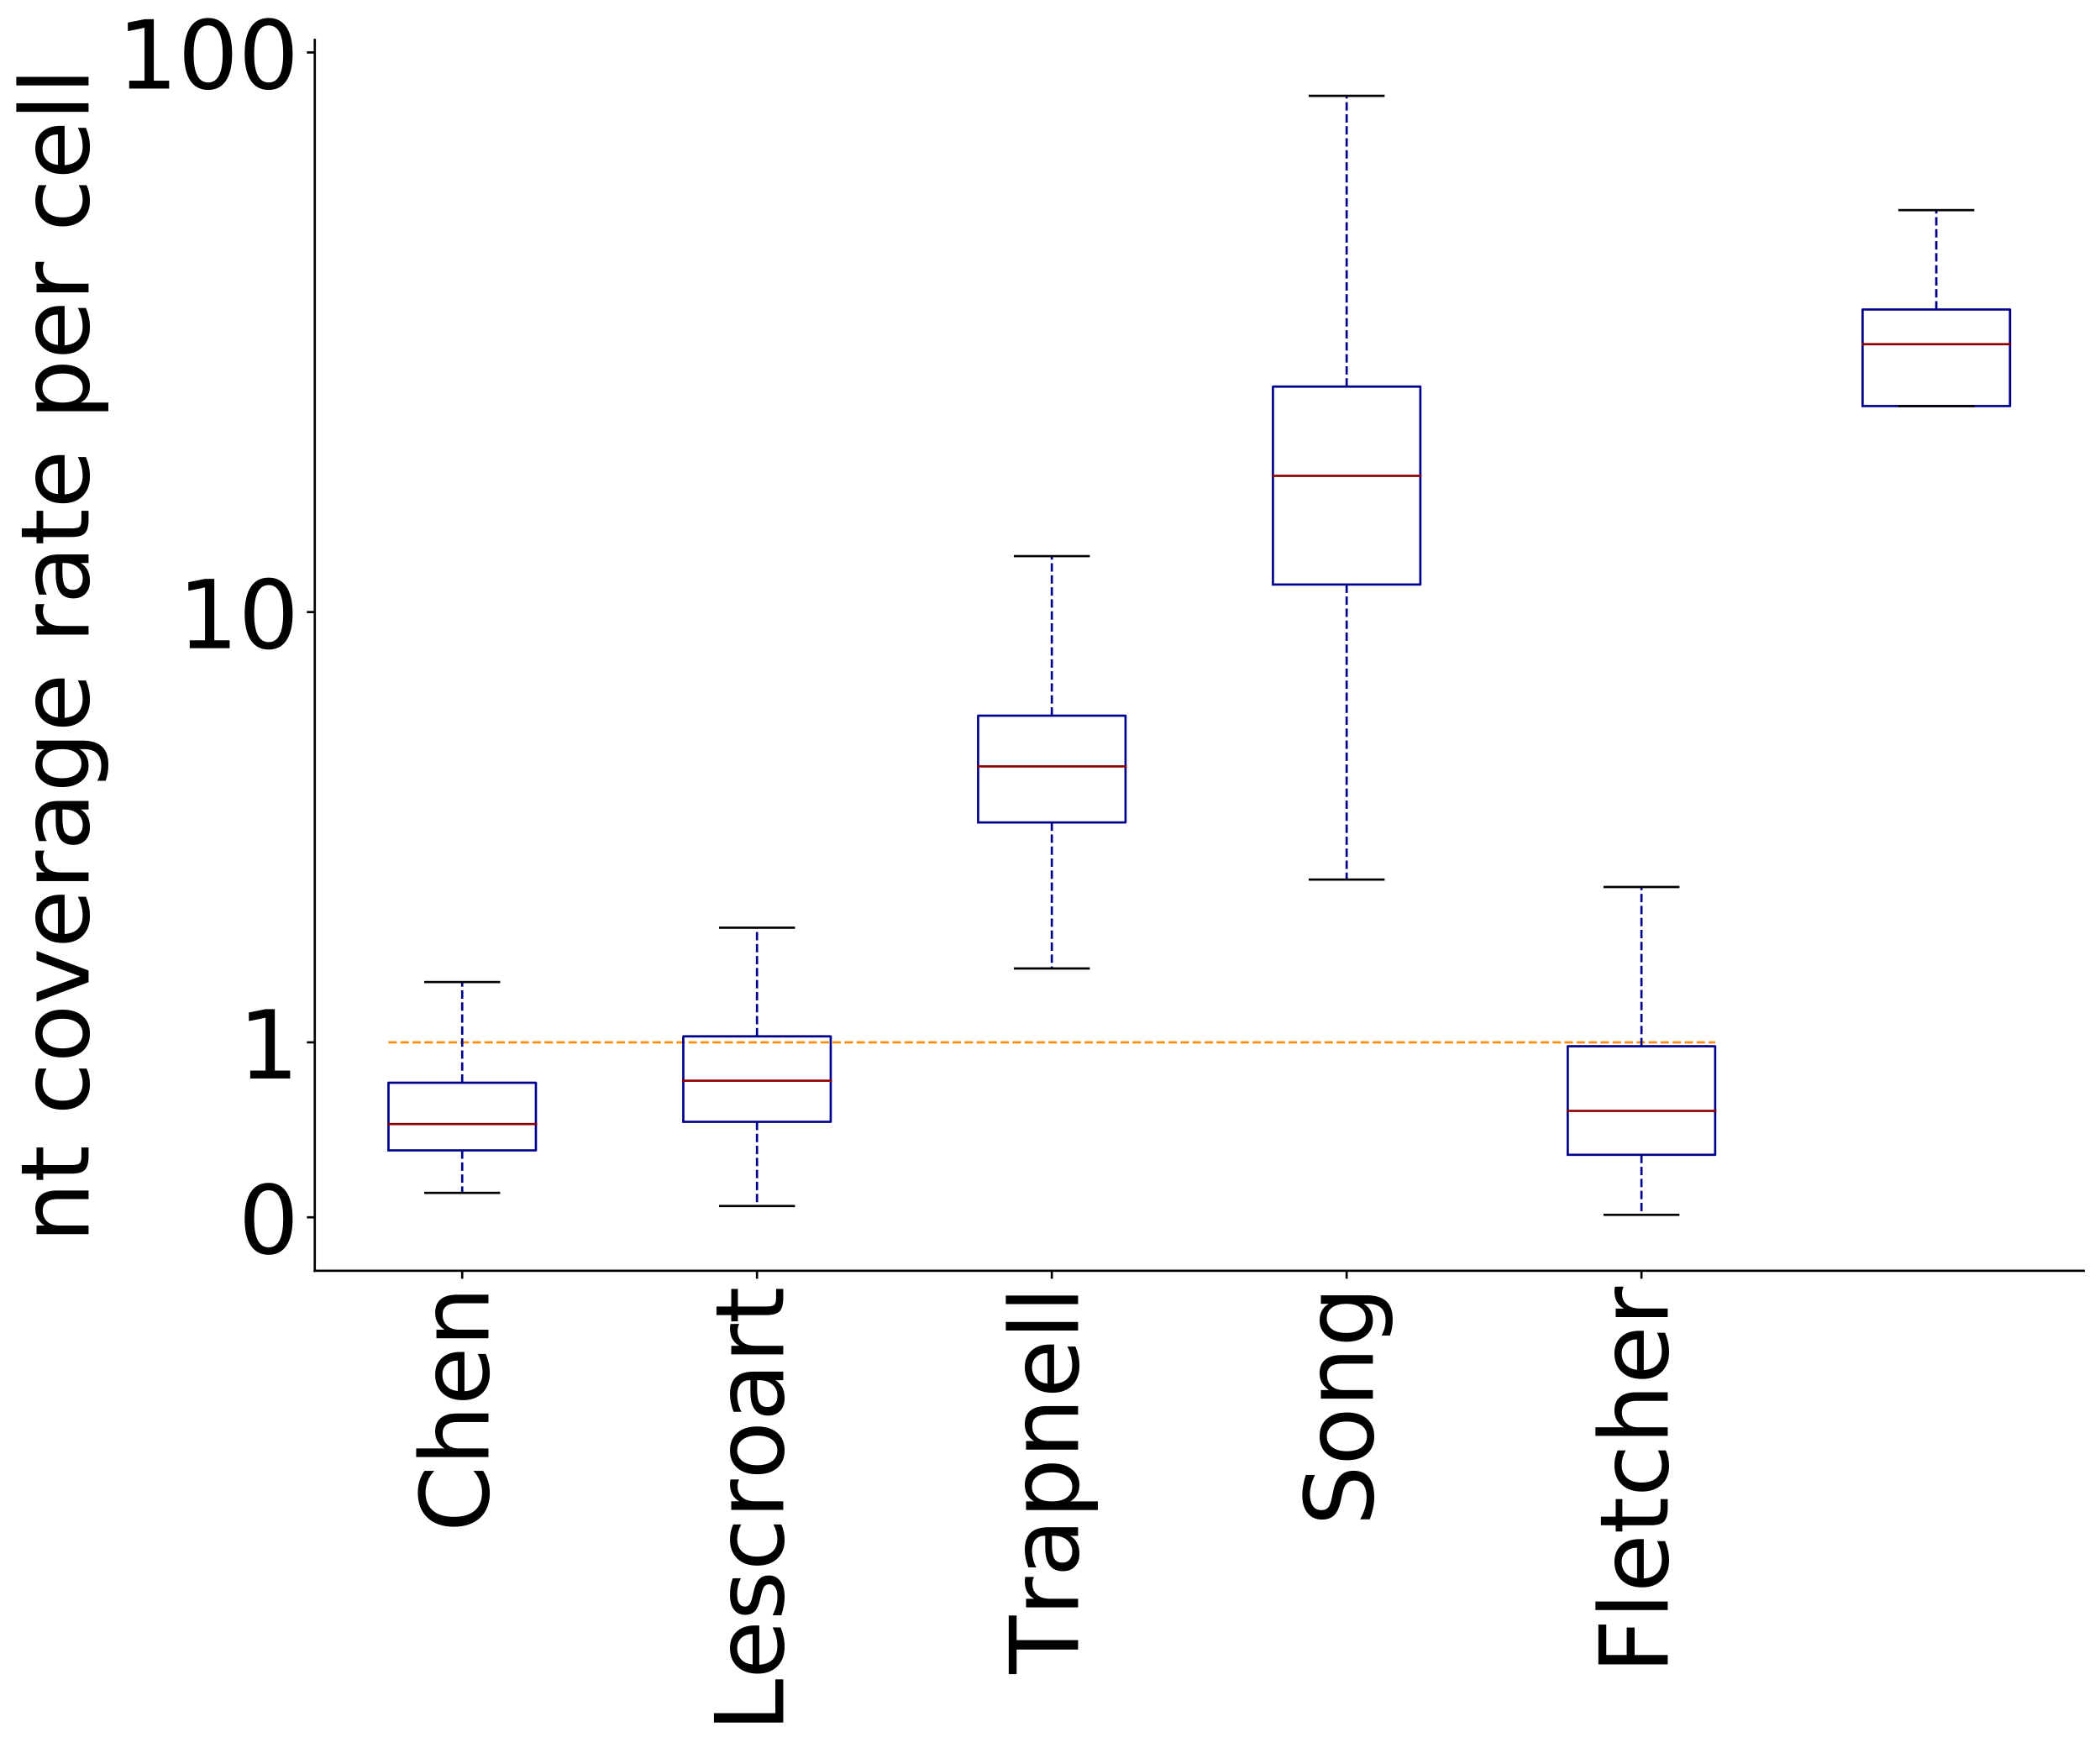 <?xml version="1.0" encoding="utf-8" standalone="no"?>
<!DOCTYPE svg PUBLIC "-//W3C//DTD SVG 1.1//EN"
  "http://www.w3.org/Graphics/SVG/1.1/DTD/svg11.dtd">
<!-- Created with matplotlib (https://matplotlib.org/) -->
<svg height="772.055pt" version="1.1" viewBox="0 0 927.416 772.055" width="927.416pt" xmlns="http://www.w3.org/2000/svg" xmlns:xlink="http://www.w3.org/1999/xlink">
 <defs>
  <style type="text/css">
*{stroke-linecap:butt;stroke-linejoin:round;}
  </style>
 </defs>
 <g id="figure_1">
  <g id="patch_1">
   <path d="M 0 772.055 
L 927.416 772.055 
L 927.416 0 
L 0 0 
z
" style="fill:#ffffff;"/>
  </g>
  <g id="axes_1">
   <g id="patch_2">
    <path d="M 139.016 561.222 
L 920.216 561.222 
L 920.216 17.622 
L 139.016 17.622 
z
" style="fill:#ffffff;"/>
   </g>
   <g id="matplotlib.axis_1">
    <g id="xtick_1">
     <g id="line2d_1">
      <defs>
       <path d="M 0 0 
L 0 3.5 
" id="mce13845779" style="stroke:#000000;"/>
      </defs>
      <g>
       <use style="stroke:#000000;" x="204.116" xlink:href="#mce13845779" y="561.222"/>
      </g>
     </g>
     <g id="text_1">
      <!-- Chen -->
      <defs>
       <path d="M 64.406 67.281 
L 64.406 56.891 
Q 59.422 61.531 53.781 63.812 
Q 48.141 66.109 41.797 66.109 
Q 29.297 66.109 22.656 58.469 
Q 16.016 50.828 16.016 36.375 
Q 16.016 21.969 22.656 14.328 
Q 29.297 6.688 41.797 6.688 
Q 48.141 6.688 53.781 8.984 
Q 59.422 11.281 64.406 15.922 
L 64.406 5.609 
Q 59.234 2.094 53.438 0.328 
Q 47.656 -1.422 41.219 -1.422 
Q 24.656 -1.422 15.125 8.703 
Q 5.609 18.844 5.609 36.375 
Q 5.609 53.953 15.125 64.078 
Q 24.656 74.219 41.219 74.219 
Q 47.75 74.219 53.531 72.484 
Q 59.328 70.75 64.406 67.281 
z
" id="DejaVuSans-67"/>
       <path d="M 54.891 33.016 
L 54.891 0 
L 45.906 0 
L 45.906 32.719 
Q 45.906 40.484 42.875 44.328 
Q 39.844 48.188 33.797 48.188 
Q 26.516 48.188 22.312 43.547 
Q 18.109 38.922 18.109 30.906 
L 18.109 0 
L 9.078 0 
L 9.078 75.984 
L 18.109 75.984 
L 18.109 46.188 
Q 21.344 51.125 25.703 53.562 
Q 30.078 56 35.797 56 
Q 45.219 56 50.047 50.172 
Q 54.891 44.344 54.891 33.016 
z
" id="DejaVuSans-104"/>
       <path d="M 56.203 29.594 
L 56.203 25.203 
L 14.891 25.203 
Q 15.484 15.922 20.484 11.062 
Q 25.484 6.203 34.422 6.203 
Q 39.594 6.203 44.453 7.469 
Q 49.312 8.734 54.109 11.281 
L 54.109 2.781 
Q 49.266 0.734 44.188 -0.344 
Q 39.109 -1.422 33.891 -1.422 
Q 20.797 -1.422 13.156 6.188 
Q 5.516 13.812 5.516 26.812 
Q 5.516 40.234 12.766 48.109 
Q 20.016 56 32.328 56 
Q 43.359 56 49.781 48.891 
Q 56.203 41.797 56.203 29.594 
z
M 47.219 32.234 
Q 47.125 39.594 43.094 43.984 
Q 39.062 48.391 32.422 48.391 
Q 24.906 48.391 20.391 44.141 
Q 15.875 39.891 15.188 32.172 
z
" id="DejaVuSans-101"/>
       <path d="M 54.891 33.016 
L 54.891 0 
L 45.906 0 
L 45.906 32.719 
Q 45.906 40.484 42.875 44.328 
Q 39.844 48.188 33.797 48.188 
Q 26.516 48.188 22.312 43.547 
Q 18.109 38.922 18.109 30.906 
L 18.109 0 
L 9.078 0 
L 9.078 54.688 
L 18.109 54.688 
L 18.109 46.188 
Q 21.344 51.125 25.703 53.562 
Q 30.078 56 35.797 56 
Q 45.219 56 50.047 50.172 
Q 54.891 44.344 54.891 33.016 
z
" id="DejaVuSans-110"/>
      </defs>
      <g transform="translate(215.705 676.628)rotate(-90)scale(0.42 -0.42)">
       <use xlink:href="#DejaVuSans-67"/>
       <use x="69.824" xlink:href="#DejaVuSans-104"/>
       <use x="133.203" xlink:href="#DejaVuSans-101"/>
       <use x="194.727" xlink:href="#DejaVuSans-110"/>
      </g>
     </g>
    </g>
    <g id="xtick_2">
     <g id="line2d_2">
      <g>
       <use style="stroke:#000000;" x="334.316" xlink:href="#mce13845779" y="561.222"/>
      </g>
     </g>
     <g id="text_2">
      <!-- Lescroart -->
      <defs>
       <path d="M 9.812 72.906 
L 19.672 72.906 
L 19.672 8.297 
L 55.172 8.297 
L 55.172 0 
L 9.812 0 
z
" id="DejaVuSans-76"/>
       <path d="M 44.281 53.078 
L 44.281 44.578 
Q 40.484 46.531 36.375 47.5 
Q 32.281 48.484 27.875 48.484 
Q 21.188 48.484 17.844 46.438 
Q 14.5 44.391 14.5 40.281 
Q 14.5 37.156 16.891 35.375 
Q 19.281 33.594 26.516 31.984 
L 29.594 31.297 
Q 39.156 29.25 43.188 25.516 
Q 47.219 21.781 47.219 15.094 
Q 47.219 7.469 41.188 3.016 
Q 35.156 -1.422 24.609 -1.422 
Q 20.219 -1.422 15.453 -0.562 
Q 10.688 0.297 5.422 2 
L 5.422 11.281 
Q 10.406 8.688 15.234 7.391 
Q 20.062 6.109 24.812 6.109 
Q 31.156 6.109 34.562 8.281 
Q 37.984 10.453 37.984 14.406 
Q 37.984 18.062 35.516 20.016 
Q 33.062 21.969 24.703 23.781 
L 21.578 24.516 
Q 13.234 26.266 9.516 29.906 
Q 5.812 33.547 5.812 39.891 
Q 5.812 47.609 11.281 51.797 
Q 16.75 56 26.812 56 
Q 31.781 56 36.172 55.266 
Q 40.578 54.547 44.281 53.078 
z
" id="DejaVuSans-115"/>
       <path d="M 48.781 52.594 
L 48.781 44.188 
Q 44.969 46.297 41.141 47.344 
Q 37.312 48.391 33.406 48.391 
Q 24.656 48.391 19.812 42.844 
Q 14.984 37.312 14.984 27.297 
Q 14.984 17.281 19.812 11.734 
Q 24.656 6.203 33.406 6.203 
Q 37.312 6.203 41.141 7.25 
Q 44.969 8.297 48.781 10.406 
L 48.781 2.094 
Q 45.016 0.344 40.984 -0.531 
Q 36.969 -1.422 32.422 -1.422 
Q 20.062 -1.422 12.781 6.344 
Q 5.516 14.109 5.516 27.297 
Q 5.516 40.672 12.859 48.328 
Q 20.219 56 33.016 56 
Q 37.156 56 41.109 55.141 
Q 45.062 54.297 48.781 52.594 
z
" id="DejaVuSans-99"/>
       <path d="M 41.109 46.297 
Q 39.594 47.172 37.812 47.578 
Q 36.031 48 33.891 48 
Q 26.266 48 22.188 43.047 
Q 18.109 38.094 18.109 28.812 
L 18.109 0 
L 9.078 0 
L 9.078 54.688 
L 18.109 54.688 
L 18.109 46.188 
Q 20.953 51.172 25.484 53.578 
Q 30.031 56 36.531 56 
Q 37.453 56 38.578 55.875 
Q 39.703 55.766 41.062 55.516 
z
" id="DejaVuSans-114"/>
       <path d="M 30.609 48.391 
Q 23.391 48.391 19.188 42.75 
Q 14.984 37.109 14.984 27.297 
Q 14.984 17.484 19.156 11.844 
Q 23.344 6.203 30.609 6.203 
Q 37.797 6.203 41.984 11.859 
Q 46.188 17.531 46.188 27.297 
Q 46.188 37.016 41.984 42.703 
Q 37.797 48.391 30.609 48.391 
z
M 30.609 56 
Q 42.328 56 49.016 48.375 
Q 55.719 40.766 55.719 27.297 
Q 55.719 13.875 49.016 6.219 
Q 42.328 -1.422 30.609 -1.422 
Q 18.844 -1.422 12.172 6.219 
Q 5.516 13.875 5.516 27.297 
Q 5.516 40.766 12.172 48.375 
Q 18.844 56 30.609 56 
z
" id="DejaVuSans-111"/>
       <path d="M 34.281 27.484 
Q 23.391 27.484 19.188 25 
Q 14.984 22.516 14.984 16.5 
Q 14.984 11.719 18.141 8.906 
Q 21.297 6.109 26.703 6.109 
Q 34.188 6.109 38.703 11.406 
Q 43.219 16.703 43.219 25.484 
L 43.219 27.484 
z
M 52.203 31.203 
L 52.203 0 
L 43.219 0 
L 43.219 8.297 
Q 40.141 3.328 35.547 0.953 
Q 30.953 -1.422 24.312 -1.422 
Q 15.922 -1.422 10.953 3.297 
Q 6 8.016 6 15.922 
Q 6 25.141 12.172 29.828 
Q 18.359 34.516 30.609 34.516 
L 43.219 34.516 
L 43.219 35.406 
Q 43.219 41.609 39.141 45 
Q 35.062 48.391 27.688 48.391 
Q 23 48.391 18.547 47.266 
Q 14.109 46.141 10.016 43.891 
L 10.016 52.203 
Q 14.938 54.109 19.578 55.047 
Q 24.219 56 28.609 56 
Q 40.484 56 46.344 49.844 
Q 52.203 43.703 52.203 31.203 
z
" id="DejaVuSans-97"/>
       <path d="M 18.312 70.219 
L 18.312 54.688 
L 36.812 54.688 
L 36.812 47.703 
L 18.312 47.703 
L 18.312 18.016 
Q 18.312 11.328 20.141 9.422 
Q 21.969 7.516 27.594 7.516 
L 36.812 7.516 
L 36.812 0 
L 27.594 0 
Q 17.188 0 13.234 3.875 
Q 9.281 7.766 9.281 18.016 
L 9.281 47.703 
L 2.688 47.703 
L 2.688 54.688 
L 9.281 54.688 
L 9.281 70.219 
z
" id="DejaVuSans-116"/>
      </defs>
      <g transform="translate(345.905 764.855)rotate(-90)scale(0.42 -0.42)">
       <use xlink:href="#DejaVuSans-76"/>
       <use x="55.697" xlink:href="#DejaVuSans-101"/>
       <use x="117.221" xlink:href="#DejaVuSans-115"/>
       <use x="169.32" xlink:href="#DejaVuSans-99"/>
       <use x="224.301" xlink:href="#DejaVuSans-114"/>
       <use x="265.383" xlink:href="#DejaVuSans-111"/>
       <use x="326.564" xlink:href="#DejaVuSans-97"/>
       <use x="387.844" xlink:href="#DejaVuSans-114"/>
       <use x="428.957" xlink:href="#DejaVuSans-116"/>
      </g>
     </g>
    </g>
    <g id="xtick_3">
     <g id="line2d_3">
      <g>
       <use style="stroke:#000000;" x="464.516" xlink:href="#mce13845779" y="561.222"/>
      </g>
     </g>
     <g id="text_3">
      <!-- Trapnell -->
      <defs>
       <path d="M -0.297 72.906 
L 61.375 72.906 
L 61.375 64.594 
L 35.5 64.594 
L 35.5 0 
L 25.594 0 
L 25.594 64.594 
L -0.297 64.594 
z
" id="DejaVuSans-84"/>
       <path d="M 18.109 8.203 
L 18.109 -20.797 
L 9.078 -20.797 
L 9.078 54.688 
L 18.109 54.688 
L 18.109 46.391 
Q 20.953 51.266 25.266 53.625 
Q 29.594 56 35.594 56 
Q 45.562 56 51.781 48.094 
Q 58.016 40.188 58.016 27.297 
Q 58.016 14.406 51.781 6.484 
Q 45.562 -1.422 35.594 -1.422 
Q 29.594 -1.422 25.266 0.953 
Q 20.953 3.328 18.109 8.203 
z
M 48.688 27.297 
Q 48.688 37.203 44.609 42.844 
Q 40.531 48.484 33.406 48.484 
Q 26.266 48.484 22.188 42.844 
Q 18.109 37.203 18.109 27.297 
Q 18.109 17.391 22.188 11.75 
Q 26.266 6.109 33.406 6.109 
Q 40.531 6.109 44.609 11.75 
Q 48.688 17.391 48.688 27.297 
z
" id="DejaVuSans-112"/>
       <path d="M 9.422 75.984 
L 18.406 75.984 
L 18.406 0 
L 9.422 0 
z
" id="DejaVuSans-108"/>
      </defs>
      <g transform="translate(476.105 739.248)rotate(-90)scale(0.42 -0.42)">
       <use xlink:href="#DejaVuSans-84"/>
       <use x="60.865" xlink:href="#DejaVuSans-114"/>
       <use x="101.979" xlink:href="#DejaVuSans-97"/>
       <use x="163.258" xlink:href="#DejaVuSans-112"/>
       <use x="226.734" xlink:href="#DejaVuSans-110"/>
       <use x="290.113" xlink:href="#DejaVuSans-101"/>
       <use x="351.637" xlink:href="#DejaVuSans-108"/>
       <use x="379.42" xlink:href="#DejaVuSans-108"/>
      </g>
     </g>
    </g>
    <g id="xtick_4">
     <g id="line2d_4">
      <g>
       <use style="stroke:#000000;" x="594.716" xlink:href="#mce13845779" y="561.222"/>
      </g>
     </g>
     <g id="text_4">
      <!-- Song -->
      <defs>
       <path d="M 53.516 70.516 
L 53.516 60.891 
Q 47.906 63.578 42.922 64.891 
Q 37.938 66.219 33.297 66.219 
Q 25.25 66.219 20.875 63.094 
Q 16.5 59.969 16.5 54.203 
Q 16.5 49.359 19.406 46.891 
Q 22.312 44.438 30.422 42.922 
L 36.375 41.703 
Q 47.406 39.594 52.656 34.297 
Q 57.906 29 57.906 20.125 
Q 57.906 9.516 50.797 4.047 
Q 43.703 -1.422 29.984 -1.422 
Q 24.812 -1.422 18.969 -0.25 
Q 13.141 0.922 6.891 3.219 
L 6.891 13.375 
Q 12.891 10.016 18.656 8.297 
Q 24.422 6.594 29.984 6.594 
Q 38.422 6.594 43.016 9.906 
Q 47.609 13.234 47.609 19.391 
Q 47.609 24.75 44.312 27.781 
Q 41.016 30.812 33.5 32.328 
L 27.484 33.5 
Q 16.453 35.688 11.516 40.375 
Q 6.594 45.062 6.594 53.422 
Q 6.594 63.094 13.406 68.656 
Q 20.219 74.219 32.172 74.219 
Q 37.312 74.219 42.625 73.281 
Q 47.953 72.359 53.516 70.516 
z
" id="DejaVuSans-83"/>
       <path d="M 45.406 27.984 
Q 45.406 37.75 41.375 43.109 
Q 37.359 48.484 30.078 48.484 
Q 22.859 48.484 18.828 43.109 
Q 14.797 37.75 14.797 27.984 
Q 14.797 18.266 18.828 12.891 
Q 22.859 7.516 30.078 7.516 
Q 37.359 7.516 41.375 12.891 
Q 45.406 18.266 45.406 27.984 
z
M 54.391 6.781 
Q 54.391 -7.172 48.188 -13.984 
Q 42 -20.797 29.203 -20.797 
Q 24.469 -20.797 20.266 -20.094 
Q 16.062 -19.391 12.109 -17.922 
L 12.109 -9.188 
Q 16.062 -11.328 19.922 -12.344 
Q 23.781 -13.375 27.781 -13.375 
Q 36.625 -13.375 41.016 -8.766 
Q 45.406 -4.156 45.406 5.172 
L 45.406 9.625 
Q 42.625 4.781 38.281 2.391 
Q 33.938 0 27.875 0 
Q 17.828 0 11.672 7.656 
Q 5.516 15.328 5.516 27.984 
Q 5.516 40.672 11.672 48.328 
Q 17.828 56 27.875 56 
Q 33.938 56 38.281 53.609 
Q 42.625 51.219 45.406 46.391 
L 45.406 54.688 
L 54.391 54.688 
z
" id="DejaVuSans-103"/>
      </defs>
      <g transform="translate(606.305 673.865)rotate(-90)scale(0.42 -0.42)">
       <use xlink:href="#DejaVuSans-83"/>
       <use x="63.477" xlink:href="#DejaVuSans-111"/>
       <use x="124.658" xlink:href="#DejaVuSans-110"/>
       <use x="188.037" xlink:href="#DejaVuSans-103"/>
      </g>
     </g>
    </g>
    <g id="xtick_5">
     <g id="line2d_5">
      <g>
       <use style="stroke:#000000;" x="724.916" xlink:href="#mce13845779" y="561.222"/>
      </g>
     </g>
     <g id="text_5">
      <!-- Fletcher -->
      <defs>
       <path d="M 9.812 72.906 
L 51.703 72.906 
L 51.703 64.594 
L 19.672 64.594 
L 19.672 43.109 
L 48.578 43.109 
L 48.578 34.812 
L 19.672 34.812 
L 19.672 0 
L 9.812 0 
z
" id="DejaVuSans-70"/>
      </defs>
      <g transform="translate(736.505 739.175)rotate(-90)scale(0.42 -0.42)">
       <use xlink:href="#DejaVuSans-70"/>
       <use x="57.52" xlink:href="#DejaVuSans-108"/>
       <use x="85.303" xlink:href="#DejaVuSans-101"/>
       <use x="146.826" xlink:href="#DejaVuSans-116"/>
       <use x="186.035" xlink:href="#DejaVuSans-99"/>
       <use x="241.016" xlink:href="#DejaVuSans-104"/>
       <use x="304.395" xlink:href="#DejaVuSans-101"/>
       <use x="365.918" xlink:href="#DejaVuSans-114"/>
      </g>
     </g>
    </g>
   </g>
   <g id="matplotlib.axis_2">
    <g id="ytick_1">
     <g id="line2d_6">
      <defs>
       <path d="M 0 0 
L -3.5 0 
" id="ma0bc4f79b0" style="stroke:#000000;"/>
      </defs>
      <g>
       <use style="stroke:#000000;" x="139.016" xlink:href="#ma0bc4f79b0" y="537.609"/>
      </g>
     </g>
     <g id="text_6">
      <!-- 0 -->
      <defs>
       <path d="M 31.781 66.406 
Q 24.172 66.406 20.328 58.906 
Q 16.5 51.422 16.5 36.375 
Q 16.5 21.391 20.328 13.891 
Q 24.172 6.391 31.781 6.391 
Q 39.453 6.391 43.281 13.891 
Q 47.125 21.391 47.125 36.375 
Q 47.125 51.422 43.281 58.906 
Q 39.453 66.406 31.781 66.406 
z
M 31.781 74.219 
Q 44.047 74.219 50.516 64.516 
Q 56.984 54.828 56.984 36.375 
Q 56.984 17.969 50.516 8.266 
Q 44.047 -1.422 31.781 -1.422 
Q 19.531 -1.422 13.062 8.266 
Q 6.594 17.969 6.594 36.375 
Q 6.594 54.828 13.062 64.516 
Q 19.531 74.219 31.781 74.219 
z
" id="DejaVuSans-48"/>
      </defs>
      <g transform="translate(105.293 553.566)scale(0.42 -0.42)">
       <use xlink:href="#DejaVuSans-48"/>
      </g>
     </g>
    </g>
    <g id="ytick_2">
     <g id="line2d_7">
      <g>
       <use style="stroke:#000000;" x="139.016" xlink:href="#ma0bc4f79b0" y="460.343"/>
      </g>
     </g>
     <g id="text_7">
      <!-- 1 -->
      <defs>
       <path d="M 12.406 8.297 
L 28.516 8.297 
L 28.516 63.922 
L 10.984 60.406 
L 10.984 69.391 
L 28.422 72.906 
L 38.281 72.906 
L 38.281 8.297 
L 54.391 8.297 
L 54.391 0 
L 12.406 0 
z
" id="DejaVuSans-49"/>
      </defs>
      <g transform="translate(105.293 476.3)scale(0.42 -0.42)">
       <use xlink:href="#DejaVuSans-49"/>
      </g>
     </g>
    </g>
    <g id="ytick_3">
     <g id="line2d_8">
      <g>
       <use style="stroke:#000000;" x="139.016" xlink:href="#ma0bc4f79b0" y="270.313"/>
      </g>
     </g>
     <g id="text_8">
      <!-- 10 -->
      <g transform="translate(78.571 286.27)scale(0.42 -0.42)">
       <use xlink:href="#DejaVuSans-49"/>
       <use x="63.623" xlink:href="#DejaVuSans-48"/>
      </g>
     </g>
    </g>
    <g id="ytick_4">
     <g id="line2d_9">
      <g>
       <use style="stroke:#000000;" x="139.016" xlink:href="#ma0bc4f79b0" y="23.157"/>
      </g>
     </g>
     <g id="text_9">
      <!-- 100 -->
      <g transform="translate(51.848 39.113)scale(0.42 -0.42)">
       <use xlink:href="#DejaVuSans-49"/>
       <use x="63.623" xlink:href="#DejaVuSans-48"/>
       <use x="127.246" xlink:href="#DejaVuSans-48"/>
      </g>
     </g>
    </g>
    <g id="text_10">
     <!-- nt coverage rate per cell -->
     <defs>
      <path id="DejaVuSans-32"/>
      <path d="M 2.984 54.688 
L 12.5 54.688 
L 29.594 8.797 
L 46.688 54.688 
L 56.203 54.688 
L 35.688 0 
L 23.484 0 
z
" id="DejaVuSans-118"/>
     </defs>
     <g transform="translate(39.113 548.841)rotate(-90)scale(0.42 -0.42)">
      <use xlink:href="#DejaVuSans-110"/>
      <use x="63.379" xlink:href="#DejaVuSans-116"/>
      <use x="102.588" xlink:href="#DejaVuSans-32"/>
      <use x="134.375" xlink:href="#DejaVuSans-99"/>
      <use x="189.355" xlink:href="#DejaVuSans-111"/>
      <use x="250.537" xlink:href="#DejaVuSans-118"/>
      <use x="309.717" xlink:href="#DejaVuSans-101"/>
      <use x="371.24" xlink:href="#DejaVuSans-114"/>
      <use x="412.354" xlink:href="#DejaVuSans-97"/>
      <use x="473.633" xlink:href="#DejaVuSans-103"/>
      <use x="537.109" xlink:href="#DejaVuSans-101"/>
      <use x="598.633" xlink:href="#DejaVuSans-32"/>
      <use x="630.42" xlink:href="#DejaVuSans-114"/>
      <use x="671.533" xlink:href="#DejaVuSans-97"/>
      <use x="732.812" xlink:href="#DejaVuSans-116"/>
      <use x="772.021" xlink:href="#DejaVuSans-101"/>
      <use x="833.545" xlink:href="#DejaVuSans-32"/>
      <use x="865.332" xlink:href="#DejaVuSans-112"/>
      <use x="928.809" xlink:href="#DejaVuSans-101"/>
      <use x="990.332" xlink:href="#DejaVuSans-114"/>
      <use x="1031.445" xlink:href="#DejaVuSans-32"/>
      <use x="1063.232" xlink:href="#DejaVuSans-99"/>
      <use x="1118.213" xlink:href="#DejaVuSans-101"/>
      <use x="1179.736" xlink:href="#DejaVuSans-108"/>
      <use x="1207.52" xlink:href="#DejaVuSans-108"/>
     </g>
    </g>
   </g>
   <g id="line2d_10">
    <path clip-path="url(#p334dac7a24)" d="M 171.566 460.343 
L 757.466 460.343 
" style="fill:none;stroke:#ff8c00;stroke-dasharray:3.7,1.6;stroke-dashoffset:0;"/>
   </g>
   <g id="line2d_11">
    <path clip-path="url(#p334dac7a24)" d="M 171.566 508.049 
L 236.666 508.049 
L 236.666 478.17 
L 171.566 478.17 
L 171.566 508.049 
" style="fill:none;stroke:#00008b;stroke-linecap:square;"/>
   </g>
   <g id="line2d_12">
    <path clip-path="url(#p334dac7a24)" d="M 204.116 508.049 
L 204.116 526.824 
" style="fill:none;stroke:#00008b;stroke-dasharray:3.7,1.6;stroke-dashoffset:0;"/>
   </g>
   <g id="line2d_13">
    <path clip-path="url(#p334dac7a24)" d="M 204.116 478.17 
L 204.116 433.703 
" style="fill:none;stroke:#00008b;stroke-dasharray:3.7,1.6;stroke-dashoffset:0;"/>
   </g>
   <g id="line2d_14">
    <path clip-path="url(#p334dac7a24)" d="M 187.841 526.824 
L 220.391 526.824 
" style="fill:none;stroke:#000000;stroke-linecap:square;"/>
   </g>
   <g id="line2d_15">
    <path clip-path="url(#p334dac7a24)" d="M 187.841 433.703 
L 220.391 433.703 
" style="fill:none;stroke:#000000;stroke-linecap:square;"/>
   </g>
   <g id="line2d_16">
    <path clip-path="url(#p334dac7a24)" d="M 301.766 495.433 
L 366.866 495.433 
L 366.866 457.688 
L 301.766 457.688 
L 301.766 495.433 
" style="fill:none;stroke:#00008b;stroke-linecap:square;"/>
   </g>
   <g id="line2d_17">
    <path clip-path="url(#p334dac7a24)" d="M 334.316 495.433 
L 334.316 532.616 
" style="fill:none;stroke:#00008b;stroke-dasharray:3.7,1.6;stroke-dashoffset:0;"/>
   </g>
   <g id="line2d_18">
    <path clip-path="url(#p334dac7a24)" d="M 334.316 457.688 
L 334.316 409.704 
" style="fill:none;stroke:#00008b;stroke-dasharray:3.7,1.6;stroke-dashoffset:0;"/>
   </g>
   <g id="line2d_19">
    <path clip-path="url(#p334dac7a24)" d="M 318.041 532.616 
L 350.591 532.616 
" style="fill:none;stroke:#000000;stroke-linecap:square;"/>
   </g>
   <g id="line2d_20">
    <path clip-path="url(#p334dac7a24)" d="M 318.041 409.704 
L 350.591 409.704 
" style="fill:none;stroke:#000000;stroke-linecap:square;"/>
   </g>
   <g id="line2d_21">
    <path clip-path="url(#p334dac7a24)" d="M 431.966 363.229 
L 497.066 363.229 
L 497.066 316.058 
L 431.966 316.058 
L 431.966 363.229 
" style="fill:none;stroke:#00008b;stroke-linecap:square;"/>
   </g>
   <g id="line2d_22">
    <path clip-path="url(#p334dac7a24)" d="M 464.516 363.229 
L 464.516 427.711 
" style="fill:none;stroke:#00008b;stroke-dasharray:3.7,1.6;stroke-dashoffset:0;"/>
   </g>
   <g id="line2d_23">
    <path clip-path="url(#p334dac7a24)" d="M 464.516 316.058 
L 464.516 245.599 
" style="fill:none;stroke:#00008b;stroke-dasharray:3.7,1.6;stroke-dashoffset:0;"/>
   </g>
   <g id="line2d_24">
    <path clip-path="url(#p334dac7a24)" d="M 448.241 427.711 
L 480.791 427.711 
" style="fill:none;stroke:#000000;stroke-linecap:square;"/>
   </g>
   <g id="line2d_25">
    <path clip-path="url(#p334dac7a24)" d="M 448.241 245.599 
L 480.791 245.599 
" style="fill:none;stroke:#000000;stroke-linecap:square;"/>
   </g>
   <g id="line2d_26">
    <path clip-path="url(#p334dac7a24)" d="M 562.166 258.146 
L 627.266 258.146 
L 627.266 170.735 
L 562.166 170.735 
L 562.166 258.146 
" style="fill:none;stroke:#00008b;stroke-linecap:square;"/>
   </g>
   <g id="line2d_27">
    <path clip-path="url(#p334dac7a24)" d="M 594.716 258.146 
L 594.716 388.457 
" style="fill:none;stroke:#00008b;stroke-dasharray:3.7,1.6;stroke-dashoffset:0;"/>
   </g>
   <g id="line2d_28">
    <path clip-path="url(#p334dac7a24)" d="M 594.716 170.735 
L 594.716 42.331 
" style="fill:none;stroke:#00008b;stroke-dasharray:3.7,1.6;stroke-dashoffset:0;"/>
   </g>
   <g id="line2d_29">
    <path clip-path="url(#p334dac7a24)" d="M 578.441 388.457 
L 610.991 388.457 
" style="fill:none;stroke:#000000;stroke-linecap:square;"/>
   </g>
   <g id="line2d_30">
    <path clip-path="url(#p334dac7a24)" d="M 578.441 42.331 
L 610.991 42.331 
" style="fill:none;stroke:#000000;stroke-linecap:square;"/>
   </g>
   <g id="line2d_31">
    <path clip-path="url(#p334dac7a24)" d="M 692.366 510.006 
L 757.466 510.006 
L 757.466 462.06 
L 692.366 462.06 
L 692.366 510.006 
" style="fill:none;stroke:#00008b;stroke-linecap:square;"/>
   </g>
   <g id="line2d_32">
    <path clip-path="url(#p334dac7a24)" d="M 724.916 510.006 
L 724.916 536.513 
" style="fill:none;stroke:#00008b;stroke-dasharray:3.7,1.6;stroke-dashoffset:0;"/>
   </g>
   <g id="line2d_33">
    <path clip-path="url(#p334dac7a24)" d="M 724.916 462.06 
L 724.916 391.724 
" style="fill:none;stroke:#00008b;stroke-dasharray:3.7,1.6;stroke-dashoffset:0;"/>
   </g>
   <g id="line2d_34">
    <path clip-path="url(#p334dac7a24)" d="M 708.641 536.513 
L 741.191 536.513 
" style="fill:none;stroke:#000000;stroke-linecap:square;"/>
   </g>
   <g id="line2d_35">
    <path clip-path="url(#p334dac7a24)" d="M 708.641 391.724 
L 741.191 391.724 
" style="fill:none;stroke:#000000;stroke-linecap:square;"/>
   </g>
   <g id="line2d_36">
    <path clip-path="url(#p334dac7a24)" d="M 822.566 179.324 
L 887.666 179.324 
L 887.666 136.694 
L 822.566 136.694 
L 822.566 179.324 
" style="fill:none;stroke:#00008b;stroke-linecap:square;"/>
   </g>
   <g id="line2d_37">
    <path clip-path="url(#p334dac7a24)" d="M 855.116 179.324 
L 855.116 179.324 
" style="fill:none;stroke:#00008b;stroke-dasharray:3.7,1.6;stroke-dashoffset:0;"/>
   </g>
   <g id="line2d_38">
    <path clip-path="url(#p334dac7a24)" d="M 855.116 136.694 
L 855.116 92.798 
" style="fill:none;stroke:#00008b;stroke-dasharray:3.7,1.6;stroke-dashoffset:0;"/>
   </g>
   <g id="line2d_39">
    <path clip-path="url(#p334dac7a24)" d="M 838.841 179.324 
L 871.391 179.324 
" style="fill:none;stroke:#000000;stroke-linecap:square;"/>
   </g>
   <g id="line2d_40">
    <path clip-path="url(#p334dac7a24)" d="M 838.841 92.798 
L 871.391 92.798 
" style="fill:none;stroke:#000000;stroke-linecap:square;"/>
   </g>
   <g id="line2d_41">
    <path clip-path="url(#p334dac7a24)" d="M 171.566 496.423 
L 236.666 496.423 
" style="fill:none;stroke:#8b0000;stroke-linecap:square;"/>
   </g>
   <g id="line2d_42">
    <path clip-path="url(#p334dac7a24)" d="M 301.766 477.291 
L 366.866 477.291 
" style="fill:none;stroke:#8b0000;stroke-linecap:square;"/>
   </g>
   <g id="line2d_43">
    <path clip-path="url(#p334dac7a24)" d="M 431.966 338.472 
L 497.066 338.472 
" style="fill:none;stroke:#8b0000;stroke-linecap:square;"/>
   </g>
   <g id="line2d_44">
    <path clip-path="url(#p334dac7a24)" d="M 562.166 210.152 
L 627.266 210.152 
" style="fill:none;stroke:#8b0000;stroke-linecap:square;"/>
   </g>
   <g id="line2d_45">
    <path clip-path="url(#p334dac7a24)" d="M 692.366 490.62 
L 757.466 490.62 
" style="fill:none;stroke:#8b0000;stroke-linecap:square;"/>
   </g>
   <g id="line2d_46">
    <path clip-path="url(#p334dac7a24)" d="M 822.566 152.01 
L 887.666 152.01 
" style="fill:none;stroke:#8b0000;stroke-linecap:square;"/>
   </g>
   <g id="patch_3">
    <path d="M 139.016 561.222 
L 139.016 17.622 
" style="fill:none;stroke:#000000;stroke-linecap:square;stroke-linejoin:miter;"/>
   </g>
   <g id="patch_4">
    <path d="M 139.016 561.222 
L 920.216 561.222 
" style="fill:none;stroke:#000000;stroke-linecap:square;stroke-linejoin:miter;"/>
   </g>
  </g>
 </g>
 <defs>
  <clipPath id="p334dac7a24">
   <rect height="543.6" width="781.2" x="139.016" y="17.622"/>
  </clipPath>
 </defs>
</svg>
